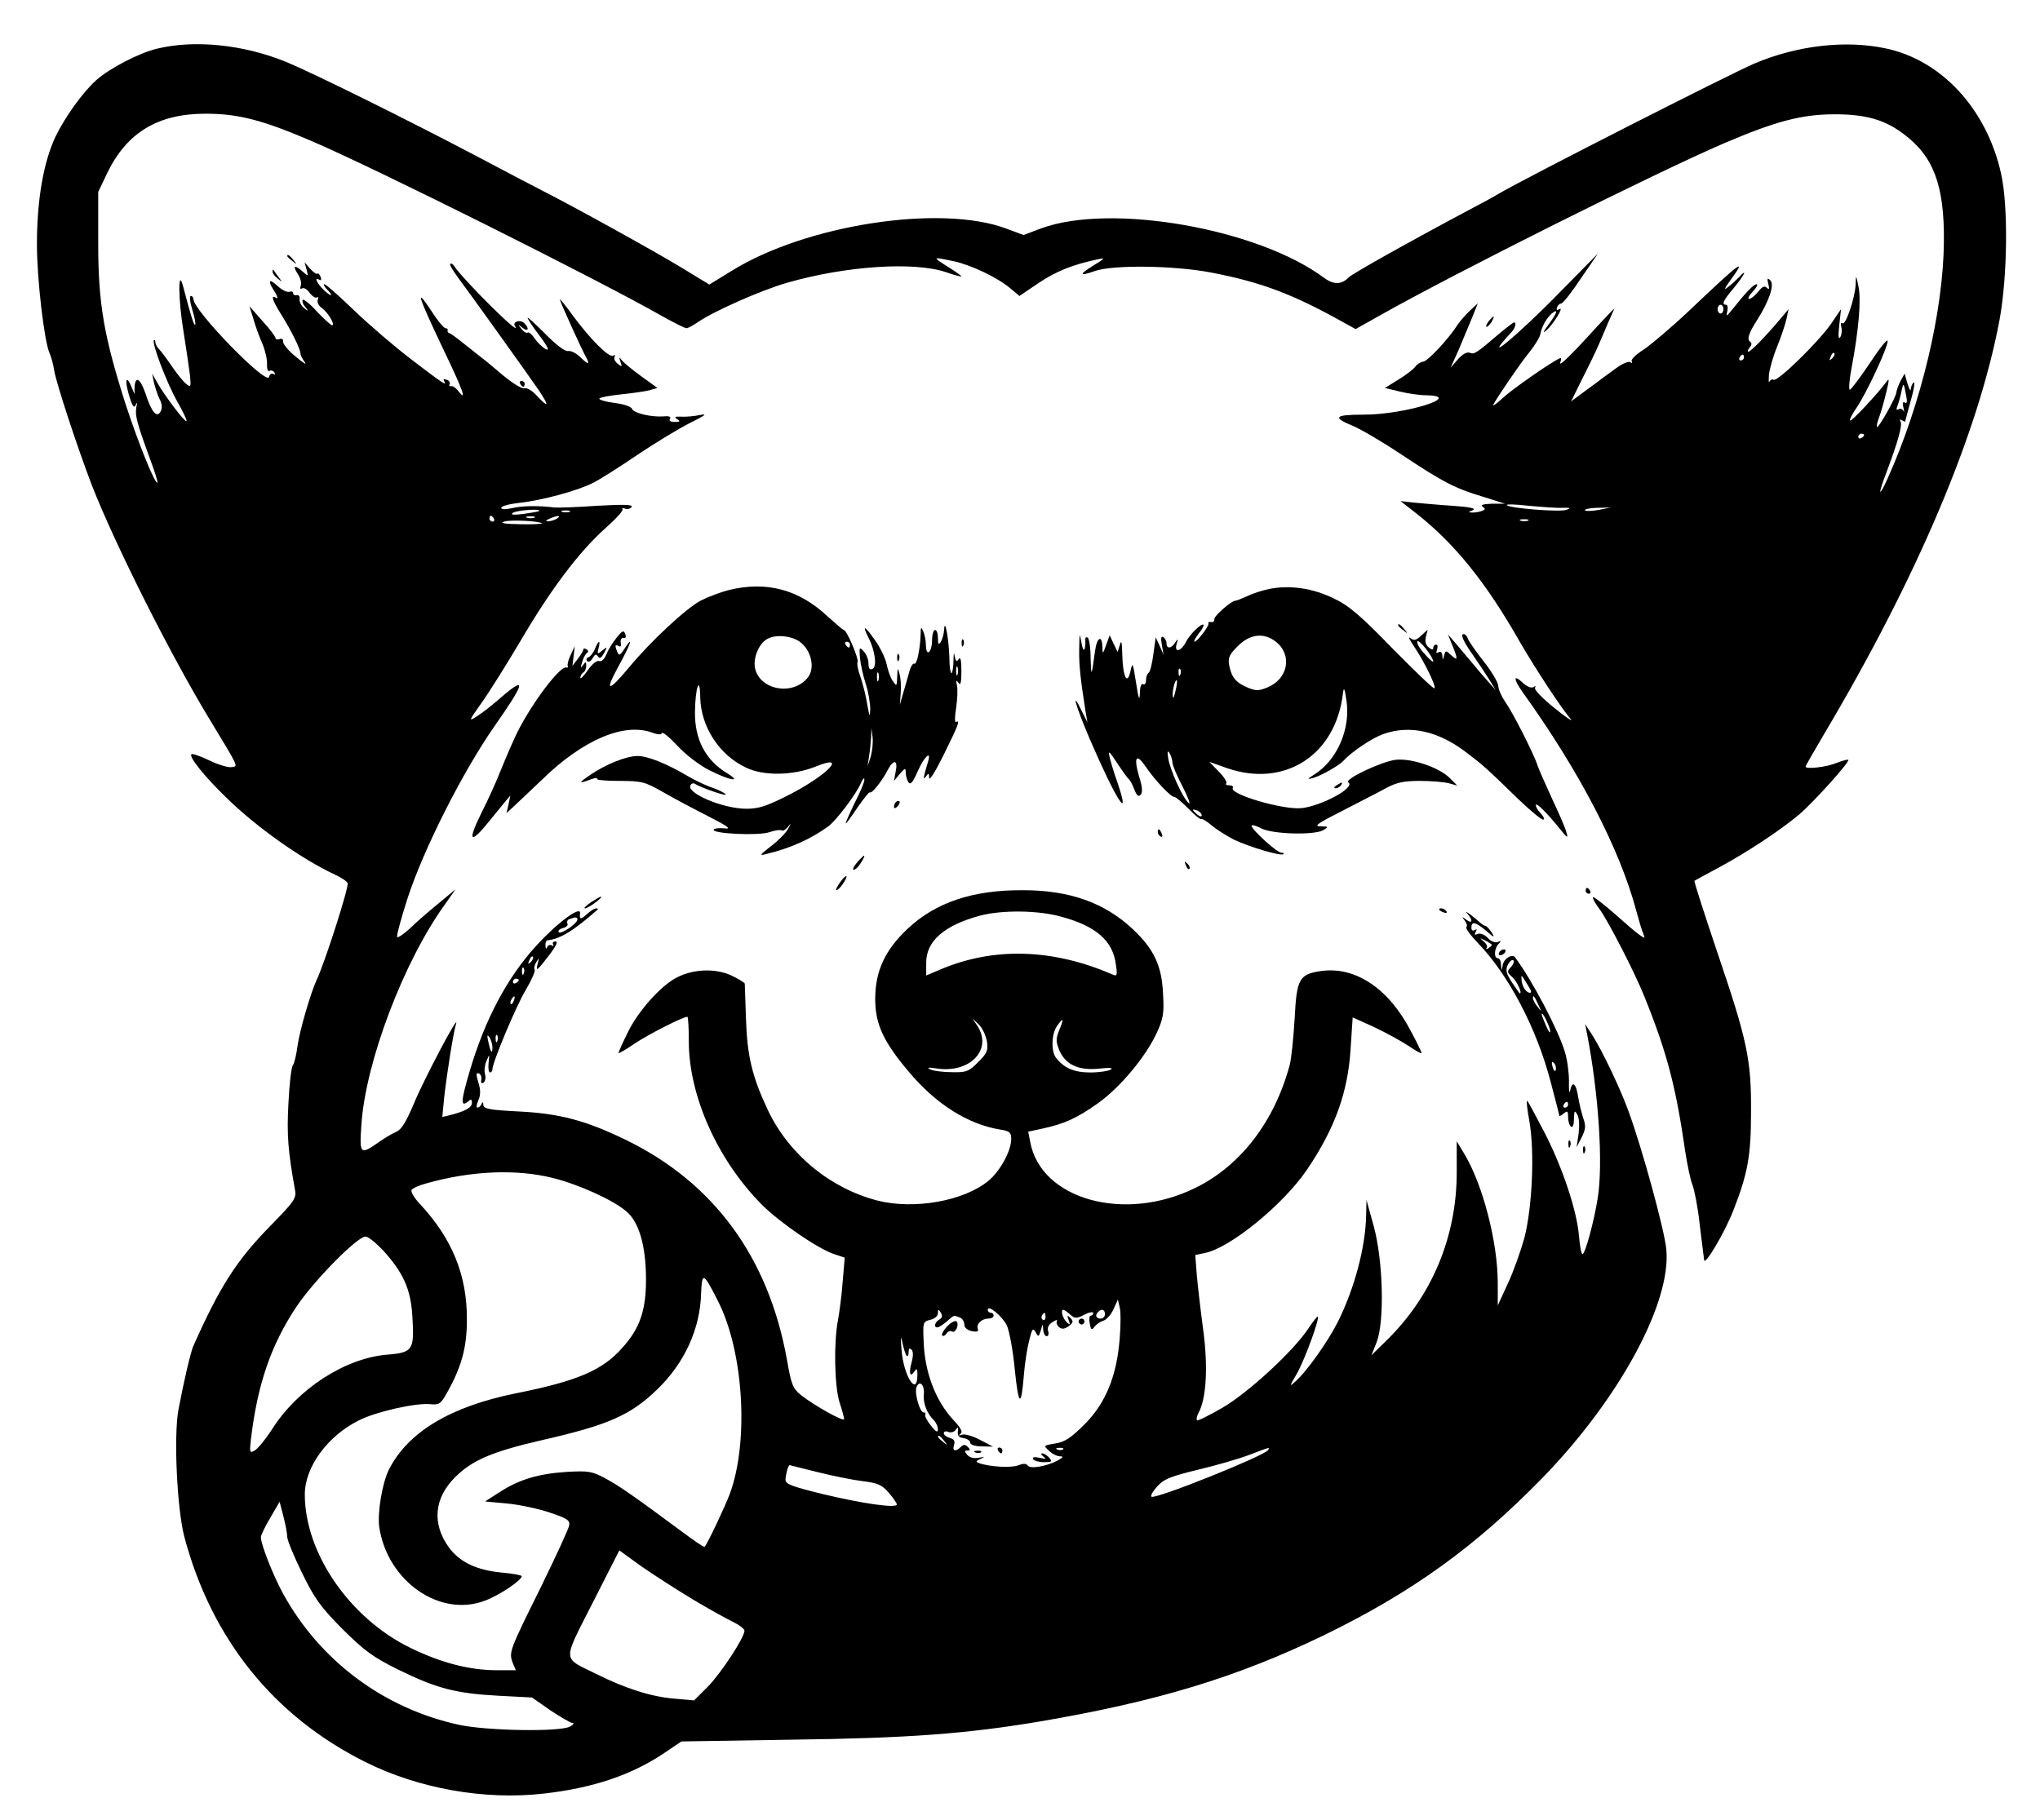 <?xml version="1.0" standalone="no"?>
<!DOCTYPE svg PUBLIC "-//W3C//DTD SVG 20010904//EN"
 "http://www.w3.org/TR/2001/REC-SVG-20010904/DTD/svg10.dtd">
<svg version="1.0" xmlns="http://www.w3.org/2000/svg"
 width="696pt" height="621pt" viewBox="0 0 696 621"
 preserveAspectRatio="xMidYMid meet">

<g transform="translate(0,621) scale(0.1,-0.1)"
fill="#000000" stroke="none">
<path d="M536 6044 c-62 -15 -162 -67 -207 -107 -47 -42 -107 -126 -140 -194
-41 -88 -63 -216 -63 -368 0 -117 25 -330 43 -370 5 -11 13 -38 16 -60 8 -46
78 -259 128 -390 78 -200 267 -577 401 -798 104 -172 99 -161 76 -165 -11 -2
-45 8 -76 23 -31 15 -58 24 -61 21 -9 -9 44 -75 117 -146 102 -101 259 -212
373 -265 22 -10 41 -23 43 -29 5 -13 -78 -272 -106 -331 -20 -43 -58 -173 -65
-225 -4 -30 -11 -60 -16 -66 -5 -6 -12 -65 -15 -130 -6 -108 -1 -164 22 -292
6 -31 1 -39 -83 -125 -116 -118 -174 -209 -264 -412 -9 -21 -33 -124 -50 -215
-17 -89 -5 -341 20 -435 93 -349 305 -612 617 -768 182 -91 407 -131 609 -108
169 19 301 64 412 139 l58 39 375 6 c398 5 597 20 847 62 400 68 673 151 969
294 302 147 517 302 748 539 261 269 439 597 421 779 -6 64 -81 340 -129 471
-28 77 -88 204 -125 262 l-23 35 7 -35 c39 -202 55 -441 36 -559 -13 -82 -43
-191 -52 -191 -4 0 -9 28 -12 63 -7 85 -56 233 -118 353 -28 54 -54 102 -58
107 -4 4 -1 -28 7 -70 18 -103 10 -291 -17 -397 -12 -43 -36 -112 -56 -155
l-35 -76 0 76 c0 140 -51 336 -114 441 l-26 43 0 -106 c0 -220 -85 -423 -240
-574 l-51 -50 18 45 c27 71 22 277 -10 395 l-25 90 -1 -51 c-2 -109 -39 -249
-96 -364 -34 -68 -107 -171 -146 -205 -21 -19 -20 -17 5 26 26 45 79 189 72
196 -1 2 -16 -16 -31 -39 -50 -77 -205 -220 -294 -272 -45 -26 -85 -46 -87
-43 -3 3 -1 14 5 25 27 50 33 157 16 284 -9 67 -19 153 -22 189 l-5 66 33 7
c86 17 267 165 348 284 96 142 140 265 149 414 l7 106 73 -33 c40 -19 93 -48
117 -64 25 -17 45 -28 45 -25 0 4 -16 37 -37 76 -76 146 -190 221 -307 204
-74 -11 -82 -27 -89 -162 -4 -66 -11 -137 -17 -159 -52 -193 -168 -344 -322
-419 -241 -119 -526 -40 -563 156 l-7 36 51 11 c73 16 115 35 187 86 76 54
163 159 200 239 23 50 26 68 22 134 -4 96 -31 153 -103 221 -96 90 -215 133
-375 133 -172 1 -299 -42 -395 -133 -75 -71 -108 -142 -109 -234 -1 -88 27
-149 114 -252 93 -111 202 -180 313 -198 32 -5 37 -10 37 -32 0 -41 -38 -110
-78 -143 -84 -69 -254 -99 -379 -67 -161 42 -301 157 -373 308 -54 115 -71
185 -75 314 -2 61 -4 114 -4 118 -1 4 -22 17 -48 29 -54 24 -129 21 -184 -8
-54 -27 -133 -116 -167 -187 -18 -36 -32 -68 -32 -71 0 -2 24 11 53 31 45 31
167 93 182 93 3 0 5 -38 5 -83 0 -187 98 -406 250 -559 63 -62 191 -150 246
-168 l36 -12 -7 -82 c-3 -44 -11 -103 -16 -131 -15 -78 -12 -224 5 -280 9 -27
16 -54 16 -58 0 -11 -103 47 -146 81 -29 23 -34 35 -49 121 -63 351 -250 605
-550 751 -136 66 -225 90 -367 97 -99 5 -118 9 -119 22 0 10 -2 12 -6 4 -2 -7
-9 -13 -14 -13 -5 0 -3 11 3 25 8 18 8 35 0 61 -8 26 -8 34 1 31 7 -2 11 -12
9 -22 -2 -10 1 -14 7 -10 6 3 9 16 6 28 -4 13 -1 34 5 47 10 24 10 23 7 -7 -2
-18 0 -33 5 -33 4 0 8 5 8 11 0 23 82 219 115 273 19 32 32 62 29 67 -3 5 0
17 6 26 9 15 10 14 4 -7 -7 -28 -2 -24 44 36 20 27 26 41 17 41 -8 0 -11 -5
-8 -10 3 -6 1 -7 -5 -3 -5 3 -13 0 -15 -6 -3 -8 -6 -6 -6 5 -1 9 2 17 7 18 42
4 90 33 171 105 2 2 0 4 -5 4 -6 0 -20 -9 -32 -20 -20 -19 -26 -18 -23 3 4 28
-77 -31 -148 -109 -101 -110 -177 -254 -229 -431 -30 -102 -31 -123 -5 -102
10 9 13 8 13 -5 0 -16 -24 -29 -76 -42 l-25 -6 6 63 c8 75 32 228 41 255 13
43 -109 -188 -143 -270 -28 -66 -43 -91 -62 -99 -14 -6 -39 -21 -56 -33 -67
-47 -69 -45 -62 58 14 213 144 557 286 753 l35 50 -59 -49 c-33 -27 -77 -65
-97 -85 -21 -19 -40 -32 -43 -29 -3 3 13 63 36 134 54 166 189 433 297 587 98
140 108 169 37 110 -54 -46 -72 -61 -102 -80 -25 -16 -22 -11 19 47 26 36 86
132 134 213 103 176 199 303 288 383 36 32 63 61 60 66 -3 4 1 5 9 2 8 -3 18
0 22 6 5 8 -25 9 -117 4 -67 -5 -133 -7 -145 -6 -57 7 -111 6 -145 -2 -24 -5
-38 -5 -38 1 0 6 28 13 62 17 76 8 199 41 253 69 22 11 90 54 150 95 61 41
142 90 180 109 50 25 60 32 35 27 -19 -4 -48 -7 -65 -6 -23 1 -26 -1 -15 -8
12 -8 10 -10 -8 -10 -14 0 -21 4 -16 11 4 7 -4 10 -22 8 -43 -3 -102 11 -108
26 -3 8 -29 16 -60 20 -31 4 -54 11 -51 15 2 4 35 10 73 14 38 4 82 10 97 14
l28 8 -54 39 c-30 22 -60 46 -67 55 -10 13 -11 12 -5 -5 6 -18 5 -18 -10 -6
-9 7 -14 18 -10 24 3 6 1 7 -5 3 -14 -8 -79 57 -139 139 -23 32 -43 56 -43 53
0 -6 75 -172 91 -200 13 -24 4 -22 -23 5 -13 12 -31 21 -40 19 -10 -2 -41 21
-77 58 -34 34 -61 59 -61 55 0 -3 18 -31 41 -61 30 -40 35 -53 20 -45 -12 7
-28 23 -37 36 -9 14 -20 23 -24 20 -4 -3 -14 3 -21 13 -13 15 -12 16 4 3 19
-15 24 -2 6 16 -14 14 -42 5 -32 -10 28 -45 -177 158 -209 207 -4 6 -9 8 -12
5 -3 -2 9 -22 25 -44 42 -56 239 -331 278 -388 36 -54 33 -61 -8 -17 -15 17
-34 28 -42 25 -8 -3 -40 17 -74 45 -33 28 -64 54 -70 58 -5 4 -31 24 -57 45
-26 21 -50 39 -55 40 -4 1 -7 5 -6 9 2 5 -2 8 -7 8 -6 0 -29 28 -51 63 -54 81
-42 45 42 -132 68 -141 84 -186 53 -146 -8 11 -20 19 -25 17 -6 -1 -8 2 -5 7
3 5 -1 12 -10 15 -10 4 -13 2 -8 -6 10 -17 -9 -4 -116 78 -52 40 -138 113
-190 163 -52 50 -98 91 -103 91 -5 0 -1 -7 7 -16 26 -26 18 -29 -9 -4 -24 23
-35 47 -15 35 6 -3 7 1 4 10 -4 9 -9 14 -11 11 -3 -3 -14 5 -25 17 l-19 22 7
-25 c6 -24 6 -24 -13 -7 -28 25 -36 21 -17 -8 9 -14 14 -32 10 -40 -3 -10 -2
-13 5 -9 6 3 17 -3 25 -15 9 -12 20 -19 25 -16 5 3 6 0 3 -8 -3 -8 3 -21 14
-28 21 -15 47 -59 35 -59 -4 0 -27 21 -51 46 -23 26 -46 44 -49 41 -3 -4 0
-15 8 -24 13 -16 12 -17 -4 -4 -9 7 -16 21 -15 30 2 9 -3 15 -9 14 -7 -2 -13
1 -13 7 0 5 -6 7 -13 4 -7 -2 -25 6 -40 20 -31 29 -35 18 -9 -21 9 -15 11 -24
5 -20 -20 13 -15 -6 15 -54 34 -54 67 -120 67 -135 0 -6 7 -20 15 -30 8 -11
-5 -3 -30 18 -25 20 -44 43 -44 51 1 9 -4 13 -12 10 -8 -3 -14 -1 -14 3 0 5
-20 32 -45 59 l-44 50 14 -45 c7 -25 21 -63 31 -85 9 -22 16 -53 15 -68 -1
-16 3 -26 8 -23 5 4 13 1 17 -5 4 -7 3 -9 -4 -5 -6 3 -12 -1 -14 -10 -6 -33
-258 226 -258 265 0 6 -4 11 -9 11 -5 0 -3 -21 5 -47 8 -25 12 -48 10 -51 -4
-4 -13 23 -42 133 -17 63 -16 -48 2 -156 9 -57 19 -124 22 -149 4 -41 3 -43
-13 -30 -9 7 -31 34 -48 59 -17 25 -37 52 -44 59 -7 7 -13 18 -13 24 0 6 -2 9
-5 7 -8 -9 43 -144 79 -208 20 -35 35 -66 32 -68 -5 -5 -74 86 -100 132 l-17
30 6 -30 c4 -16 12 -42 19 -56 9 -17 10 -32 4 -43 -13 -24 -31 -3 -52 62 -18
52 -35 61 -37 19 l0 -22 -9 21 c-18 46 -26 31 -11 -21 12 -41 18 -50 24 -37 5
12 6 9 2 -8 -5 -27 2 -54 46 -174 16 -43 28 -80 26 -83 -8 -7 -66 137 -110
272 -73 230 -92 340 -92 545 l0 175 31 65 c67 138 173 202 335 202 111 0 193
-21 359 -92 216 -92 984 -476 1203 -601 38 -21 73 -39 79 -39 5 0 22 9 38 20
53 37 215 109 305 135 202 58 435 73 543 36 28 -10 52 -16 52 -14 0 2 -21 17
-47 33 -53 34 -53 34 19 19 61 -13 151 -56 195 -93 l31 -26 65 44 c60 40 116
63 202 81 27 6 26 4 -13 -20 -52 -32 -51 -39 3 -20 62 22 272 19 397 -5 171
-33 278 -73 453 -171 l40 -22 80 45 c262 148 946 490 1179 590 176 75 264 98
376 98 104 0 169 -18 233 -66 103 -76 141 -175 139 -369 -2 -236 -77 -552
-192 -808 -31 -69 -34 -57 -4 21 41 109 55 162 48 174 -4 7 -3 8 4 4 7 -4 12
-6 12 -4 0 2 9 34 19 71 11 37 15 65 10 62 -5 -4 -9 -14 -10 -23 0 -9 -5 -1
-11 18 l-10 35 -14 -25 c-7 -14 -13 -31 -14 -38 0 -16 -61 -124 -66 -119 -3 2
1 17 7 33 6 16 17 54 24 84 11 44 11 52 1 37 -32 -43 -120 -137 -124 -132 -3
2 7 22 21 42 34 49 107 206 107 229 0 10 -27 -24 -60 -74 -34 -51 -65 -92 -69
-92 -4 0 -2 31 5 69 25 131 34 235 25 281 -9 44 -9 44 -10 10 -2 -47 -35 -143
-45 -133 -5 4 -7 -2 -4 -13 3 -12 1 -28 -4 -35 -6 -9 -7 5 -3 41 l6 55 -34
-50 c-43 -62 -183 -199 -196 -191 -5 3 -11 0 -14 -6 -3 -7 -3 3 -2 22 2 20 14
63 28 97 14 34 28 77 32 95 l7 33 -32 -38 c-51 -60 -97 -107 -105 -107 -4 0
-2 6 4 14 8 9 8 16 2 20 -12 8 -5 29 25 76 39 61 59 119 44 133 -10 10 -12 7
-7 -12 4 -17 3 -21 -5 -13 -8 8 -16 4 -30 -14 -11 -13 -24 -24 -30 -24 -7 0
-1 11 12 25 13 14 19 25 13 25 -10 0 -36 -27 -82 -85 -21 -26 -23 -27 -18 -7
3 12 1 22 -4 22 -17 0 -9 16 26 57 35 42 50 72 18 37 -10 -10 -27 -26 -38 -34
-14 -11 -13 -7 6 20 63 86 39 68 -140 -102 -57 -54 -126 -112 -152 -130 -27
-17 -46 -35 -42 -41 3 -6 1 -7 -5 -3 -7 4 -29 -6 -49 -21 -21 -15 -42 -31 -48
-35 -5 -4 -31 -24 -58 -43 l-47 -35 38 77 c22 43 47 95 56 116 9 20 23 54 32
75 9 20 19 42 21 47 3 6 -17 -15 -45 -45 -95 -105 -145 -155 -139 -137 4 10 4
17 0 15 -29 -12 -165 -107 -197 -137 -21 -20 -35 -29 -31 -21 19 33 90 138
122 177 19 24 36 51 38 62 5 27 21 55 39 71 24 19 19 3 -11 -38 -18 -24 -21
-31 -8 -20 24 20 63 84 45 73 -8 -5 -11 -3 -8 6 3 8 9 13 14 13 5 -1 35 37 67
85 l59 86 -129 -131 c-147 -151 -279 -259 -165 -136 12 13 16 32 8 32 -3 0
-25 -17 -49 -37 -81 -69 -87 -73 -102 -67 -10 4 -25 -4 -41 -22 l-25 -29 27
60 c14 33 35 83 46 110 l20 50 -27 -25 c-15 -14 -35 -37 -44 -51 -28 -44 -99
-121 -115 -123 -9 -1 -22 -9 -28 -18 -7 -9 -33 -29 -58 -44 l-45 -28 50 -12
c28 -7 69 -13 93 -13 128 -3 -76 -66 -214 -66 -102 0 -110 -9 -37 -39 26 -11
100 -54 164 -97 145 -96 182 -115 278 -144 l76 -24 -45 0 c-29 -1 -40 -4 -32
-10 11 -7 10 -10 -3 -15 -9 -3 -24 -6 -33 -5 -14 0 -13 2 3 8 13 6 -10 11 -70
15 -49 3 -109 9 -133 11 l-44 5 54 -42 c132 -104 238 -236 353 -438 49 -85
142 -228 174 -264 9 -11 -17 6 -56 38 -40 32 -70 63 -66 69 4 6 1 7 -6 2 -7
-4 -22 2 -37 16 -31 29 -31 12 0 -32 194 -270 333 -537 389 -749 8 -30 18 -64
23 -75 7 -19 7 -19 -13 -5 -12 8 -51 42 -87 74 -37 32 -69 57 -71 54 -3 -2 7
-20 21 -39 29 -38 124 -223 155 -302 77 -191 107 -307 139 -530 7 -43 17 -93
24 -110 7 -18 19 -79 25 -137 7 -58 14 -112 15 -120 2 -21 70 93 100 170 49
126 60 186 60 335 1 179 -12 242 -116 548 -44 131 -79 239 -77 241 2 2 40 22
84 46 97 52 214 130 275 182 50 43 172 179 166 185 -2 2 -21 -3 -41 -11 -34
-14 -105 -22 -105 -12 0 2 28 51 61 107 321 540 529 1033 601 1418 27 148 30
389 5 499 -49 220 -203 387 -394 427 -137 29 -302 10 -448 -52 -92 -40 -768
-384 -870 -443 -16 -10 -66 -37 -110 -60 -219 -117 -389 -213 -403 -226 -25
-26 -52 -26 -85 -2 -225 168 -726 256 -964 169 l-61 -23 -59 22 c-224 84 -685
13 -938 -145 l-75 -46 -97 59 c-87 53 -360 204 -468 259 -22 11 -123 64 -225
118 -237 125 -564 287 -657 325 -143 58 -310 75 -437 44z m5344 -889 c0 -8 -4
-15 -10 -15 -5 0 -10 7 -10 15 0 8 5 15 10 15 6 0 10 -7 10 -15z m371 -168
c-10 -9 -11 -8 -5 6 3 10 9 15 12 12 3 -3 0 -11 -7 -18z m-301 3 c0 -5 -5 -10
-11 -10 -5 0 -7 5 -4 10 3 6 8 10 11 10 2 0 4 -4 4 -10z m553 -128 c5 -23 3
-31 -4 -26 -7 4 -9 -1 -5 -17 3 -13 3 -18 0 -11 -3 6 -11 9 -17 5 -7 -4 -8 0
-3 13 4 10 10 32 13 47 7 33 8 32 16 -11z m-143 -136 c0 -3 -4 -8 -10 -11 -5
-3 -10 -1 -10 4 0 6 5 11 10 11 6 0 10 -2 10 -4z m-1030 -249 c27 1 31 -1 14
-7 -21 -8 -193 5 -203 16 -3 4 30 3 74 -2 44 -4 96 -8 115 -7z m125 -7 c-22
-4 -43 -5 -47 -2 -4 4 14 8 40 9 l47 1 -40 -8z m-3616 -4 c-2 -2 -26 -6 -54
-10 -34 -4 -45 -3 -35 4 14 9 99 15 89 6z m104 -3 c-7 -2 -19 -2 -25 0 -7 3
-2 5 12 5 14 0 19 -2 13 -5z m-258 -23 c3 -5 1 -10 -4 -10 -6 0 -11 5 -11 10
0 6 2 10 4 10 3 0 8 -4 11 -10z m138 3 c-7 -2 -19 -2 -25 0 -7 3 -2 5 12 5 14
0 19 -2 13 -5z m77 -3 c-8 -5 -22 -9 -30 -9 -10 0 -8 3 5 9 27 12 43 12 25 0z
m-51 -16 c2 -2 -31 -4 -75 -3 -53 1 -71 4 -54 9 23 7 119 2 129 -6z m3364 9
c-7 -2 -19 -2 -25 0 -7 3 -2 5 12 5 14 0 19 -2 13 -5z m-1590 -1352 c117 -32
174 -82 184 -162 6 -39 4 -42 -13 -34 -203 88 -406 94 -589 15 l-45 -19 0 44
c0 73 61 127 183 160 75 20 200 19 280 -4z m-1653 -9 c0 -14 -58 -53 -64 -43
-3 5 4 11 15 14 12 3 18 10 15 15 -3 6 0 13 6 15 20 8 28 8 28 -1z m-159 -145
c-10 -9 -11 -8 -5 6 3 10 9 15 12 12 3 -3 0 -11 -7 -18z m-24 -39 c-3 -8 -6
-5 -6 6 -1 11 2 17 5 13 3 -3 4 -12 1 -19z m-17 -22 c0 -3 -4 -8 -10 -11 -5
-3 -10 -1 -10 4 0 6 5 11 10 11 6 0 10 -2 10 -4z m-17 -71 c-3 -9 -8 -14 -10
-11 -3 3 -2 9 2 15 9 16 15 13 8 -4z m1614 -138 c5 -32 1 -41 -30 -72 -32 -32
-40 -35 -88 -34 -30 0 -63 4 -74 9 -14 7 -9 8 18 4 116 -19 195 64 141 146
l-17 25 22 -21 c12 -11 24 -37 28 -57z m247 38 c-12 -30 -12 -39 0 -69 21 -49
65 -70 135 -63 36 4 50 3 41 -3 -8 -5 -40 -10 -70 -10 -55 0 -90 15 -117 50
-17 21 -16 81 3 108 22 32 25 27 8 -13z m-1934 -59 c0 -26 -6 -18 -14 19 -5
22 -4 26 4 15 5 -8 10 -24 10 -34z m17 22 c-3 -8 -6 -5 -6 6 -1 11 2 17 5 13
3 -3 4 -12 1 -19z m189 -468 c91 -23 205 -75 251 -114 43 -36 66 -116 67 -226
1 -110 -20 -173 -82 -241 -68 -76 -152 -112 -362 -154 -223 -45 -368 -132
-433 -260 -23 -46 -40 -149 -33 -197 28 -185 208 -310 362 -250 48 18 124 69
124 83 0 3 -29 9 -65 12 -89 8 -147 36 -184 87 -58 81 -50 168 23 240 58 57
125 86 294 125 228 52 303 85 395 174 92 89 146 206 149 327 3 75 8 72 58 -27
87 -171 106 -478 40 -657 -17 -45 -76 -170 -86 -181 -2 -2 -36 21 -76 51 -166
123 -215 157 -263 183 -45 24 -57 26 -130 22 -97 -6 -164 -26 -230 -69 l-50
-32 76 -7 c41 -4 107 -18 145 -31 57 -19 69 -26 66 -43 -1 -11 -45 -105 -96
-210 -108 -218 -110 -223 -97 -259 l11 -26 -63 0 c-95 0 -191 25 -296 76 -208
101 -361 324 -361 524 0 94 78 200 185 253 57 29 193 60 243 55 30 -3 36 1 56
37 50 88 69 156 69 250 1 153 -50 278 -161 397 -19 20 -31 41 -28 47 4 6 26
16 49 22 154 44 309 50 433 19z m-580 -246 c70 -77 96 -134 101 -228 7 -113 2
-122 -86 -129 -144 -12 -306 -117 -393 -255 -22 -34 -49 -67 -59 -72 -17 -10
-18 -7 -13 37 22 188 69 324 155 453 60 90 208 240 236 240 9 0 35 -21 59 -46z
m2514 -304 c-10 -126 -48 -220 -121 -292 -45 -45 -66 -59 -98 -64 -41 -7 -42
-7 -22 -25 11 -11 28 -19 38 -19 13 0 10 -4 -10 -15 -39 -20 -93 -29 -101 -16
-5 7 -15 7 -33 0 -24 -9 -97 -5 -133 8 -12 4 -11 7 5 14 17 8 16 8 -6 4 -17
-3 -31 1 -39 10 -10 12 -10 15 1 15 10 0 10 3 1 12 -9 9 -15 9 -24 0 -18 -18
-30 -14 -23 7 4 13 0 20 -15 24 -11 3 -20 10 -20 16 0 6 7 8 16 4 9 -3 20 0
25 8 8 11 9 9 7 -6 -2 -14 3 -21 20 -23 12 -2 22 -9 22 -15 0 -7 16 -13 39
-13 l39 -1 -44 23 c-24 13 -52 21 -61 18 -12 -4 -14 -3 -6 3 9 6 1 20 -25 48
-57 61 -94 154 -100 252 -4 82 -4 82 22 89 15 3 26 13 26 23 0 14 2 14 10 1 6
-10 5 -17 -5 -23 -16 -9 -20 -27 -7 -27 5 0 19 9 32 20 26 23 23 22 44 14 9
-3 16 -14 16 -24 0 -11 10 -19 26 -23 17 -3 24 -1 20 8 -6 16 13 35 36 35 10
0 18 5 18 10 0 6 -4 10 -10 10 -5 0 -10 5 -10 10 0 19 49 -21 65 -53 8 -17 21
-84 27 -149 13 -127 22 -134 31 -23 3 39 11 92 18 119 10 41 13 46 22 30 10
-18 11 -17 18 6 7 24 7 24 8 3 1 -13 6 -23 12 -23 6 0 8 8 5 18 -4 11 2 22 15
30 12 8 18 9 15 4 -3 -5 0 -15 7 -21 10 -8 19 -7 33 3 16 12 17 17 6 28 -11
11 -12 10 -6 -7 6 -16 5 -18 -6 -8 -14 13 -23 43 -12 43 3 0 13 -7 23 -16 16
-14 21 -15 48 -1 17 9 31 11 31 6 0 -5 -4 -9 -9 -9 -4 0 -6 -12 -3 -27 4 -22
7 -24 16 -11 6 8 20 18 31 21 11 4 26 21 34 39 l15 33 6 -26 c4 -13 4 -63 0
-109z m-50 85 c0 -8 -7 -15 -15 -15 -16 0 -20 12 -8 23 11 12 23 8 23 -8z
m-203 -10 c0 -8 -4 -12 -9 -9 -5 3 -6 10 -3 15 9 13 12 11 12 -6z m-474 -132
c4 -3 7 2 7 12 0 13 3 16 10 9 6 -6 6 -22 0 -44 -10 -36 -5 -53 10 -30 8 12
10 9 10 -11 0 -78 -47 -6 -54 83 -4 46 -3 53 3 25 4 -20 11 -40 14 -44z m59
-131 c-3 -31 10 -65 35 -90 7 -7 13 -21 13 -30 0 -12 -7 -9 -24 13 -13 16 -22
33 -19 37 2 5 0 8 -6 8 -13 0 -32 67 -24 86 10 26 28 8 25 -24z m69 -159 c13
-16 12 -17 -3 -4 -17 13 -22 21 -14 21 2 0 10 -8 17 -17z m406 -29 c-3 -3 -12
-4 -19 -1 -8 3 -5 6 6 6 11 1 17 -2 13 -5z m699 -3 c-12 -19 -377 -166 -397
-159 -5 2 3 17 18 34 24 27 45 35 143 59 63 15 142 38 175 51 71 27 68 26 61
15z m-1536 -75 c52 -13 122 -27 155 -31 50 -6 65 -13 87 -39 15 -17 27 -35 28
-40 0 -14 -114 2 -252 35 -106 26 -128 34 -128 49 0 16 9 50 14 50 1 0 44 -11
96 -24z m-1810 -221 c0 -11 23 -67 51 -124 43 -88 63 -115 138 -191 76 -75
103 -95 192 -139 129 -63 193 -80 339 -88 l115 -6 63 -44 c35 -23 69 -43 75
-43 7 0 3 -6 -8 -12 -32 -19 -285 -15 -380 6 -256 56 -473 218 -599 447 -34
62 -76 169 -76 193 0 6 14 36 32 66 l32 55 13 -50 c7 -27 13 -59 13 -70z
m1385 -214 c55 -33 117 -67 138 -77 20 -10 37 -23 37 -29 0 -23 -78 -142 -123
-189 l-49 -49 -66 6 c-79 6 -169 35 -267 84 -118 58 -117 38 -13 243 l91 179
76 -55 c42 -29 121 -80 176 -113z"/>
<path d="M3231 1683 c-12 -13 -20 -27 -16 -31 3 -3 10 0 14 7 5 7 13 11 19 7
12 -7 26 24 15 35 -4 3 -19 -4 -32 -18z"/>
<path d="M3680 1700 c0 -5 5 -10 10 -10 6 0 10 5 10 10 0 6 -4 10 -10 10 -5 0
-10 -4 -10 -10z"/>
<path d="M3405 1260 c3 -5 8 -10 11 -10 2 0 4 5 4 10 0 6 -5 10 -11 10 -5 0
-7 -4 -4 -10z"/>
<path d="M3328 1253 c7 -3 16 -2 19 1 4 3 -2 6 -13 5 -11 0 -14 -3 -6 -6z"/>
<path d="M3560 1239 c11 -8 8 -9 -13 -4 -19 4 -26 2 -22 -5 3 -5 20 -10 37
-10 26 0 29 2 18 15 -7 8 -18 15 -24 15 -6 0 -4 -5 4 -11z"/>
<path d="M980 5336 c0 -2 8 -10 18 -17 15 -13 16 -12 3 4 -13 16 -21 21 -21
13z"/>
<path d="M930 5283 c0 -6 8 -17 18 -24 16 -13 16 -13 2 6 -8 11 -16 22 -17 24
-2 2 -3 0 -3 -6z"/>
<path d="M5080 5115 c-7 -9 -11 -17 -9 -20 3 -2 10 5 17 15 14 24 10 26 -8 5z"/>
<path d="M1775 4900 c3 -5 8 -10 11 -10 2 0 4 5 4 10 0 6 -5 10 -11 10 -5 0
-7 -4 -4 -10z"/>
<path d="M2485 4196 c-27 -7 -69 -23 -93 -35 -49 -25 -172 -139 -247 -230 -70
-84 -83 -83 -36 3 42 76 55 113 22 63 -15 -24 -19 -26 -25 -12 -9 23 -8 27 5
20 6 -4 9 0 7 11 -2 11 2 18 9 17 8 -2 10 4 6 14 -5 13 -10 11 -29 -13 -13
-16 -29 -41 -35 -57 -7 -17 -17 -26 -25 -23 -8 3 -24 -10 -39 -32 -14 -20 -25
-31 -25 -25 0 7 5 15 10 18 6 3 10 14 10 23 0 15 -2 15 -11 2 -8 -11 -9 -9 -3
10 4 14 11 28 16 31 6 4 6 9 -1 13 -6 4 -11 4 -11 -1 0 -4 -9 -19 -19 -32
l-18 -23 4 33 4 34 -14 -30 c-8 -16 -12 -33 -10 -38 3 -4 0 -6 -5 -5 -21 6
-115 -118 -166 -219 -14 -28 -39 -86 -56 -128 -16 -41 -46 -107 -66 -146 -51
-103 -41 -114 28 -28 15 19 37 45 48 59 l21 25 -6 -30 -7 -30 27 25 c15 14 57
54 94 89 140 137 282 197 378 160 17 -6 29 -7 31 -1 2 6 26 -14 54 -44 29 -31
76 -67 111 -84 68 -34 110 -41 58 -9 -74 45 -111 115 -110 209 1 84 17 129 18
50 2 -99 64 -196 155 -239 60 -30 162 -28 239 3 112 46 41 -29 -92 -97 -75
-38 -102 -47 -144 -47 -81 0 -208 54 -191 81 3 5 9 7 13 5 22 -14 111 -45 107
-37 -4 5 -23 15 -43 22 -20 6 -58 24 -84 39 -74 44 -139 70 -174 70 -38 0
-108 -28 -162 -65 -40 -27 -40 -31 2 -15 14 5 24 7 22 2 -3 -4 32 -7 76 -7 76
0 87 -3 147 -37 36 -21 106 -58 155 -83 69 -35 82 -45 57 -42 -18 2 -35 0 -37
-4 -9 -14 152 -22 190 -9 20 7 39 9 42 6 3 -3 13 2 21 12 12 15 12 14 0 -8 -8
-14 -34 -40 -58 -58 -40 -31 -41 -33 -14 -26 80 19 151 51 210 94 27 20 93
107 110 145 7 17 13 23 13 15 1 -8 -15 -45 -34 -82 -18 -38 -32 -68 -29 -68 2
0 20 25 40 55 21 30 39 53 42 51 6 -6 43 41 61 77 20 37 35 34 27 -5 l-6 -33
20 24 c18 21 20 21 20 5 0 -11 4 -25 9 -33 7 -11 15 -2 32 37 22 50 48 74 35
32 -16 -53 -18 -65 -7 -50 9 13 11 12 11 -5 1 -11 23 25 50 80 50 101 57 120
42 111 -5 -3 -5 18 0 47 4 29 6 63 3 77 -4 19 -3 21 5 10 7 -11 10 0 10 40 0
36 -3 50 -9 41 -7 -11 -10 -9 -14 10 -2 15 -4 9 -4 -14 0 -20 -3 -40 -6 -44
-4 -3 -8 20 -8 53 -2 66 -16 140 -18 94 -1 -14 -6 -32 -11 -40 -8 -12 -10 -9
-10 13 0 15 -4 27 -10 27 -5 0 -10 -15 -10 -34 0 -42 -20 -60 -21 -19 0 15 -4
37 -9 48 -7 17 -9 16 -9 -10 -2 -52 -13 -105 -22 -100 -4 3 -13 -11 -18 -32
-6 -21 -15 -54 -21 -73 l-10 -35 3 40 c2 22 0 51 -4 65 -6 23 -7 22 -8 -10 -1
-33 -2 -33 -15 -14 -8 11 -17 37 -21 57 -4 20 -22 58 -41 84 -35 50 -44 52
-20 5 22 -44 29 -99 12 -105 -9 -4 -13 2 -13 20 0 13 -8 32 -17 41 -14 15 -15
13 -12 -23 2 -22 11 -62 20 -90 9 -27 15 -66 15 -85 -1 -30 -2 -28 -10 15 -4
28 -15 70 -23 94 -9 24 -13 47 -10 52 5 9 -37 109 -47 109 -3 0 -27 21 -55 46
-99 93 -210 122 -339 90z m234 -170 c45 -24 65 -91 38 -127 -50 -65 -165 -45
-181 31 -7 35 13 83 41 99 26 15 70 13 102 -3z m181 -16 c0 -5 -2 -10 -4 -10
-3 0 -8 5 -11 10 -3 6 -1 10 4 10 6 0 11 -4 11 -10z m367 -102 c-3 -7 -5 -2
-5 12 0 14 2 19 5 13 2 -7 2 -19 0 -25z m-270 -20 c-3 -7 -5 -2 -5 12 0 14 2
19 5 13 2 -7 2 -19 0 -25z m-26 -259 l-11 -34 5 34 c3 18 6 48 7 65 l1 31 4
-31 c2 -18 -1 -47 -6 -65z"/>
<path d="M4330 4200 c-24 -5 -58 -16 -76 -25 -18 -8 -35 -15 -39 -15 -14 0
-74 -53 -72 -63 1 -7 -4 -11 -10 -10 -7 2 -12 0 -10 -5 2 -9 -38 -62 -48 -62
-3 0 3 12 14 27 12 14 19 28 17 31 -7 6 -47 -33 -60 -59 -16 -32 -40 -38 -32
-8 6 20 5 21 -4 7 -13 -22 -30 -23 -30 -4 0 8 -5 18 -11 22 -8 4 -9 -4 -5 -27
l6 -34 -13 30 -14 30 -8 -58 c-4 -31 -11 -60 -16 -63 -5 -3 -9 -14 -9 -25 0
-11 -4 -17 -10 -14 -6 4 -11 -9 -11 -32 -1 -27 -5 -17 -13 37 -11 69 -12 72
-19 40 -11 -51 -26 -20 -28 55 -1 43 -3 53 -8 35 l-8 -25 -14 29 -13 28 -12
-33 c-12 -33 -12 -33 -13 -6 -1 42 -19 32 -25 -15 -12 -88 -13 -91 -15 -26 0
37 -5 69 -10 72 -5 3 -9 0 -8 -7 1 -39 -7 -47 -13 -12 -7 38 -7 36 -8 -20 -1
-54 4 -101 22 -215 l6 -35 -20 40 c-37 76 -20 15 28 -97 89 -207 143 -291 94
-147 -11 30 -22 68 -26 84 -6 26 -2 23 26 -20 18 -27 36 -52 40 -55 4 -3 12
-18 18 -34 8 -21 14 -26 21 -19 8 8 7 27 -5 64 -19 67 -9 80 24 31 30 -44 84
-102 97 -102 5 0 26 -18 48 -40 21 -22 41 -38 43 -35 3 2 18 -7 35 -21 16 -14
51 -36 76 -49 49 -24 162 -58 170 -50 2 3 -1 5 -8 5 -14 0 -101 79 -101 92 0
4 15 1 33 -9 38 -20 181 -24 212 -6 19 12 18 12 -10 13 -24 0 -10 10 75 53 58
30 125 64 150 78 36 19 60 24 115 24 39 0 83 -4 98 -8 l29 -8 -26 26 c-36 36
-130 68 -184 62 -47 -5 -178 -67 -162 -77 27 -17 -92 -81 -160 -88 -65 -6
-247 48 -234 69 3 5 -3 9 -12 9 -10 0 -14 3 -10 7 3 4 -8 22 -26 40 l-32 33
59 -21 c198 -69 373 44 397 256 3 22 6 15 12 -27 14 -96 -32 -201 -108 -250
-27 -17 -28 -19 -6 -13 28 8 90 43 105 60 26 29 97 77 135 90 90 32 188 10
283 -63 58 -44 69 -54 179 -161 43 -41 81 -72 84 -68 4 3 -1 13 -10 22 -9 9
-16 21 -16 27 0 12 37 -25 83 -82 25 -31 28 -32 21 -10 -3 14 -26 66 -49 115
-23 50 -45 100 -49 112 -12 39 -86 184 -110 217 -12 17 -23 41 -24 54 0 12
-23 51 -50 85 -27 34 -52 70 -55 80 -4 10 -11 15 -17 12 -6 -4 8 -32 33 -67
23 -33 50 -74 61 -92 l19 -31 -24 27 c-13 14 -35 40 -49 57 -14 17 -40 48 -58
69 l-32 37 15 -37 c20 -49 19 -55 -4 -34 -18 17 -19 17 -24 -1 -4 -17 -5 -17
-6 0 -1 11 -6 15 -13 11 -8 -5 -9 -2 -5 9 3 10 2 17 -3 17 -6 0 -10 -5 -10
-11 0 -8 -5 -7 -16 2 -10 8 -13 21 -9 36 l6 24 -22 -20 c-18 -17 -25 -18 -38
-8 -8 6 -1 -8 16 -33 34 -51 74 -133 67 -139 -3 -3 -66 58 -142 135 -111 114
-149 147 -202 172 -72 35 -149 46 -220 32z m23 -180 c57 -45 42 -127 -29 -156
-29 -12 -39 -12 -66 -1 -41 17 -56 35 -64 75 -5 27 -1 37 29 67 42 42 89 47
130 15z m537 -68 c0 -3 -14 8 -30 27 -17 18 -28 37 -24 42 5 9 54 -53 54 -69z
m-863 -44 c-3 -8 -6 -5 -6 6 -1 11 2 17 5 13 3 -3 4 -12 1 -19z m-17 -58 c-5
-22 -8 -27 -9 -13 -1 21 9 56 14 51 2 -2 0 -19 -5 -38z m-10 -242 c0 -9 16
-47 35 -83 19 -37 28 -62 21 -56 -20 16 -62 109 -70 151 -4 25 -3 31 4 20 5
-8 10 -23 10 -32z m100 -180 c0 -6 -6 -5 -15 2 -8 7 -15 14 -15 16 0 2 7 1 15
-2 8 -4 15 -11 15 -16z"/>
<path d="M4770 4076 c0 -2 8 -10 18 -17 15 -13 16 -12 3 4 -13 16 -21 21 -21
13z"/>
<path d="M3281 4014 c0 -11 3 -14 6 -6 3 7 2 16 -1 19 -3 4 -6 -2 -5 -13z"/>
<path d="M2030 3996 c-5 -13 -15 -26 -22 -29 -7 -2 -9 -8 -5 -13 5 -5 13 -1
19 10 8 14 12 15 18 6 6 -9 11 -6 21 11 12 23 11 23 -6 9 -17 -14 -18 -13 -13
8 8 29 0 28 -12 -2z"/>
<path d="M3061 3964 c0 -11 3 -14 6 -6 3 7 2 16 -1 19 -3 4 -6 -2 -5 -13z"/>
<path d="M4560 3530 c-9 -6 -10 -10 -3 -10 6 0 15 5 18 10 8 12 4 12 -15 0z"/>
<path d="M3057 3473 c-4 -3 -7 -11 -7 -17 0 -6 5 -5 12 2 6 6 9 14 7 17 -3 3
-9 2 -12 -2z"/>
<path d="M3950 3371 c0 -6 4 -13 10 -16 6 -3 7 1 4 9 -7 18 -14 21 -14 7z"/>
<path d="M2927 3270 c-19 -22 -22 -35 -7 -25 10 6 34 45 28 45 -2 0 -11 -9
-21 -20z"/>
<path d="M4046 3257 c3 -10 9 -15 12 -12 3 3 0 11 -7 18 -10 9 -11 8 -5 -6z"/>
<path d="M2873 3208 c-20 -26 -26 -41 -15 -34 12 7 36 46 29 46 -3 0 -9 -6
-14 -12z"/>
<path d="M5410 3170 c0 -5 5 -10 11 -10 5 0 7 5 4 10 -3 6 -8 10 -11 10 -2 0
-4 -4 -4 -10z"/>
<path d="M2015 3130 c-16 -11 -25 -20 -19 -20 11 0 64 39 54 40 -3 0 -18 -9
-35 -20z"/>
<path d="M4910 3106 c0 -2 7 -7 16 -10 8 -3 12 -2 9 4 -6 10 -25 14 -25 6z"/>
<path d="M5008 3090 c18 -21 15 -34 -5 -19 -16 12 -17 12 -6 -2 7 -9 10 -19 6
-23 -4 -3 14 -28 39 -54 105 -109 201 -291 249 -476 16 -60 29 -111 29 -114 0
-2 7 1 15 8 13 11 15 8 15 -13 0 -14 5 -29 10 -32 6 -4 10 7 10 27 1 28 2 30
11 15 7 -11 8 -38 5 -65 l-7 -47 17 33 c14 28 15 40 6 65 -6 18 -14 51 -18 75
-7 46 -20 55 -27 20 -3 -13 -5 2 -4 32 0 30 -6 75 -14 100 -22 74 -111 244
-170 323 -10 13 -38 -4 -42 -26 -4 -22 -4 -22 -6 1 0 12 -5 22 -11 22 -14 0
-12 34 3 49 10 10 9 11 -4 6 -9 -3 -23 3 -33 14 -10 11 -25 17 -34 14 -11 -5
-13 -3 -7 7 5 9 4 11 -3 6 -7 -4 -12 -1 -12 8 0 23 14 20 51 -11 27 -24 30
-24 18 -5 -8 12 -17 22 -21 22 -3 0 -13 6 -20 13 -7 6 -22 19 -33 27 -16 11
-17 11 -7 0z m82 -105 c0 -2 -6 -7 -12 -11 -7 -4 -10 -4 -6 1 4 4 0 14 -10 22
-15 13 -15 13 6 3 12 -6 22 -13 22 -15z m66 -74 c-15 -16 -15 -19 3 -35 16
-14 36 -56 26 -56 -1 0 -13 17 -27 38 -19 29 -22 42 -14 59 6 12 14 19 19 16
4 -3 1 -13 -7 -22z m57 -64 c12 -19 14 -26 5 -25 -14 3 -26 24 -27 47 -1 16
-1 16 22 -22z m36 -67 c11 -24 11 -24 -3 -6 -9 11 -16 24 -16 30 0 12 5 7 19
-24z m40 -90 c0 -8 -6 0 -14 19 -8 18 -15 36 -15 40 1 13 29 -45 29 -59z m19
-131 c-3 -8 -7 -3 -11 10 -4 17 -3 21 5 13 5 -5 8 -16 6 -23z m42 -119 c0 -5
-5 -10 -11 -10 -5 0 -7 5 -4 10 3 6 8 10 11 10 2 0 4 -4 4 -10z"/>
<path d="M5115 2960 c-3 -5 -2 -10 4 -10 5 0 13 5 16 10 3 6 2 10 -4 10 -5 0
-13 -4 -16 -10z"/>
<path d="M5351 2304 c0 -11 3 -14 6 -6 3 7 2 16 -1 19 -3 4 -6 -2 -5 -13z"/>
<path d="M5401 2284 c0 -11 3 -14 6 -6 3 7 2 16 -1 19 -3 4 -6 -2 -5 -13z"/>
</g>
</svg>
